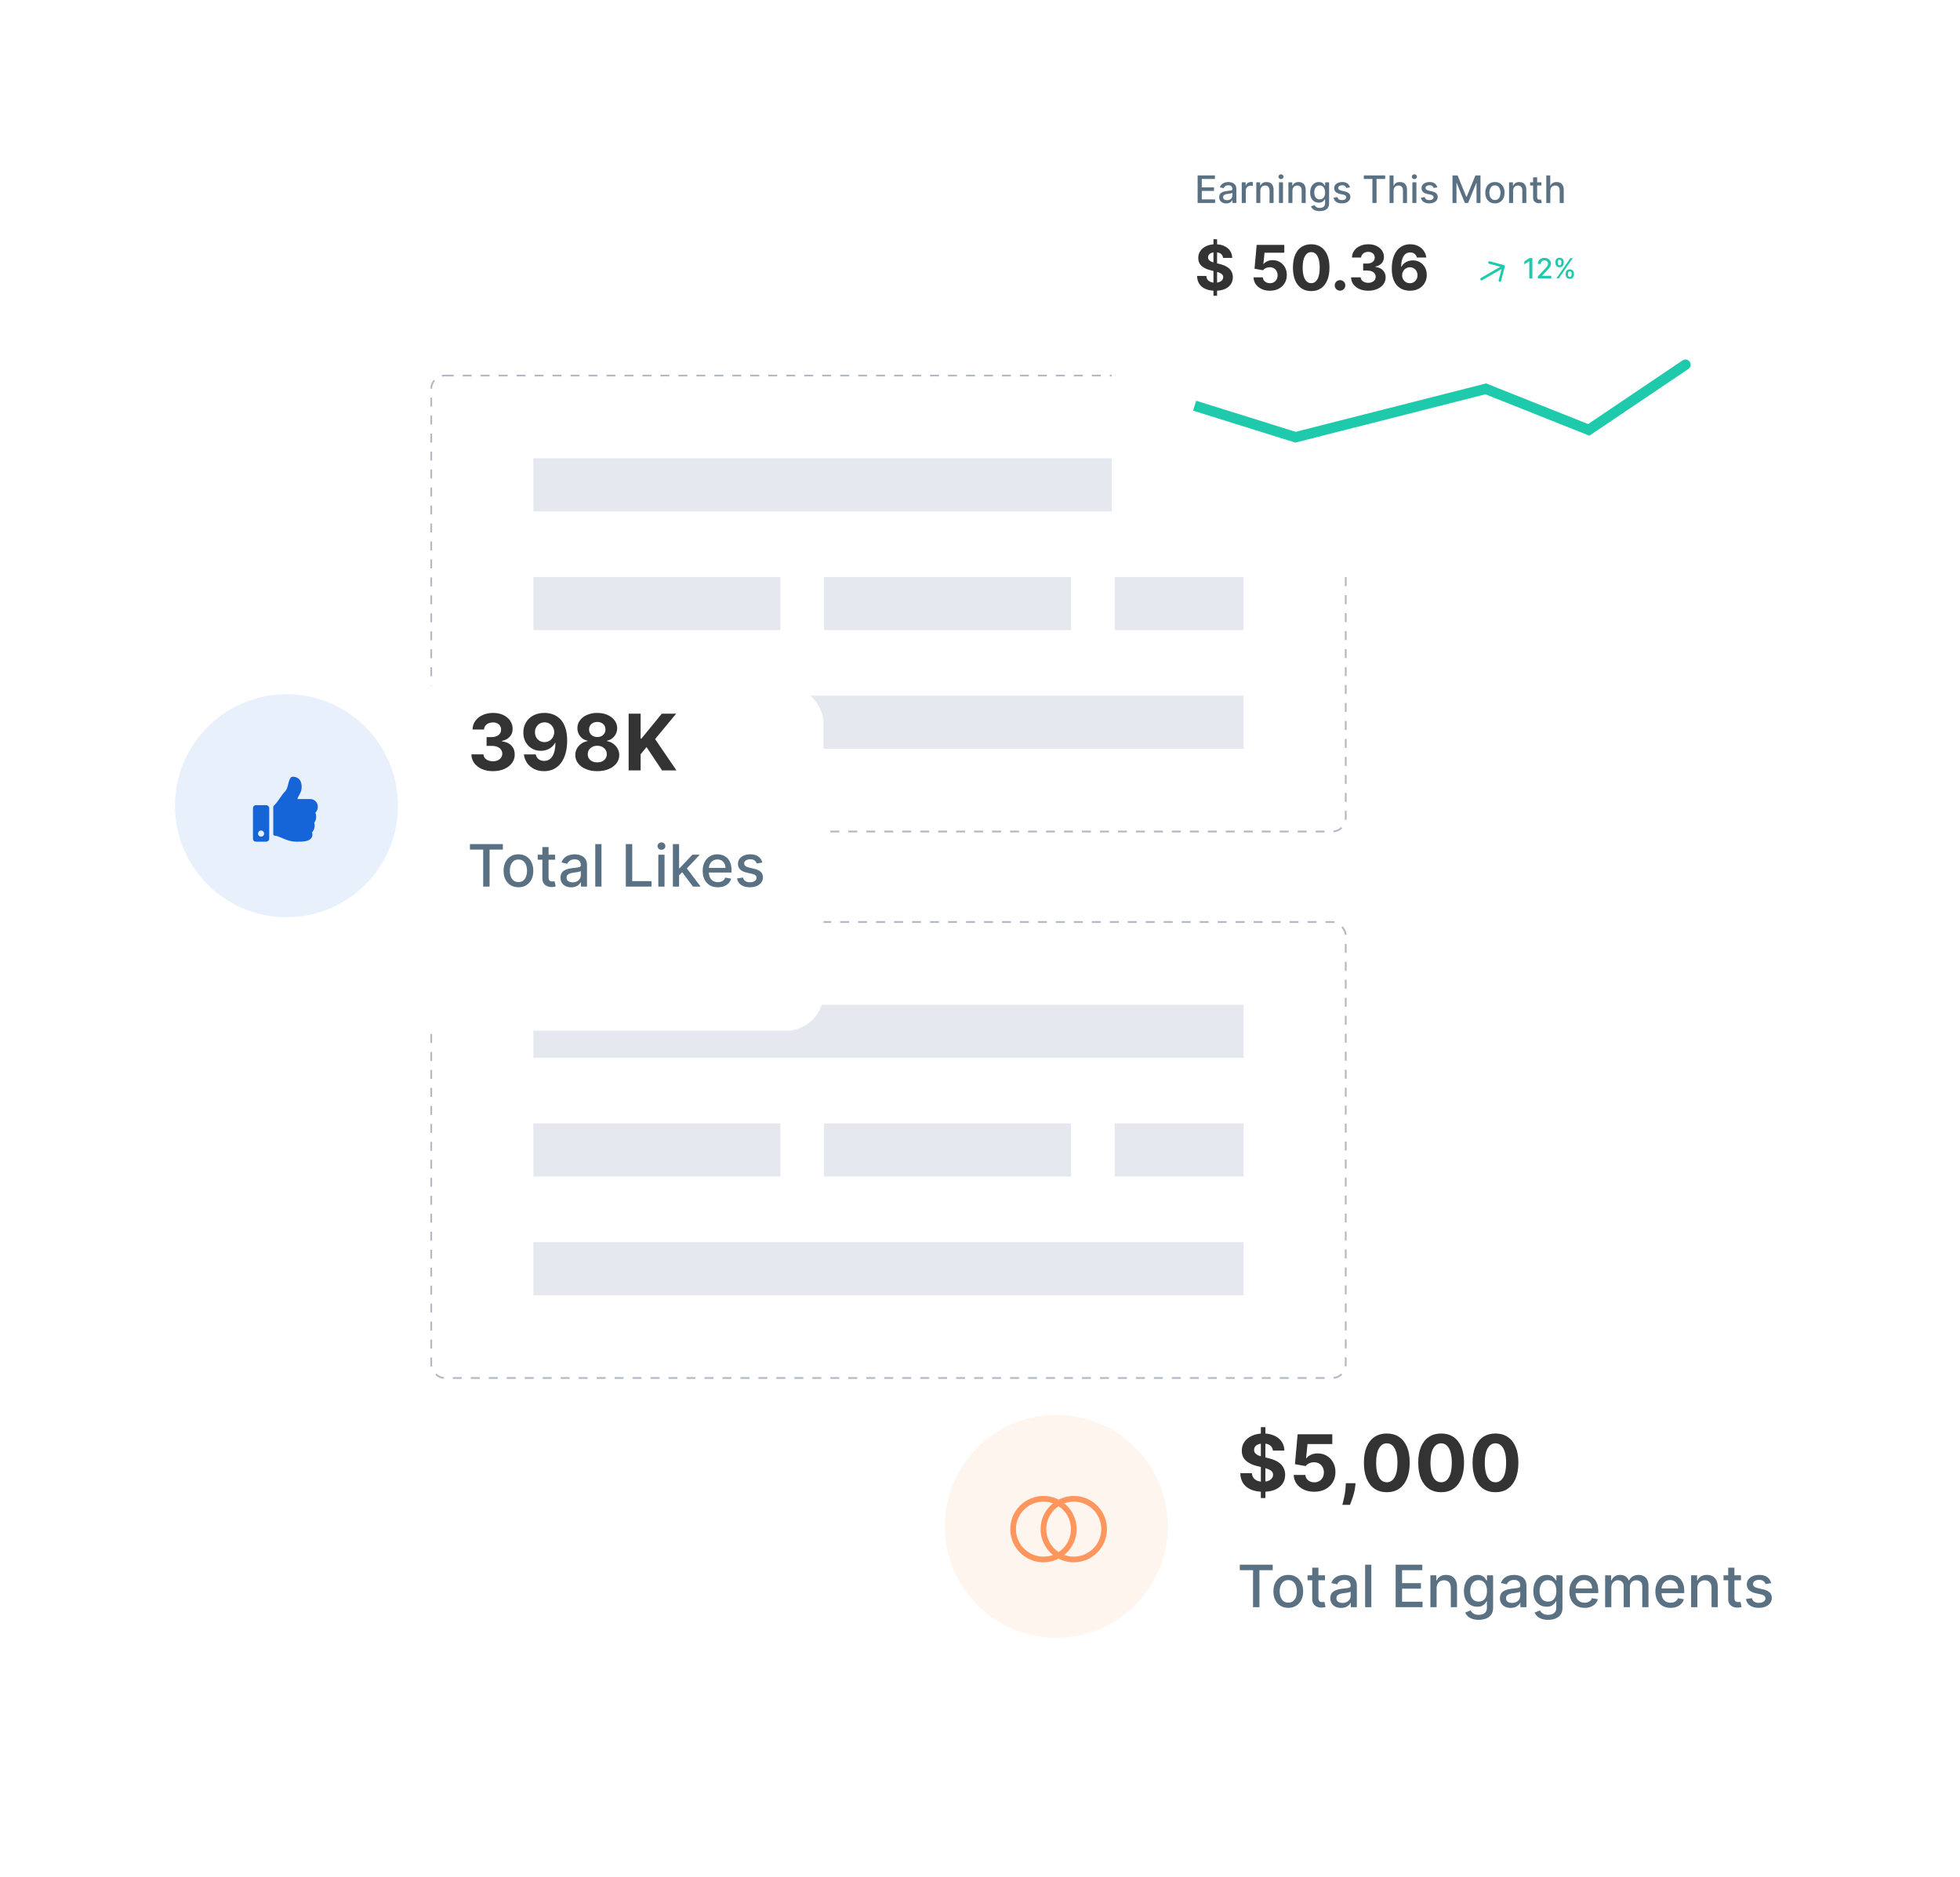 <svg width="543" height="520" viewBox="0 0 543 520" fill="none" xmlns="http://www.w3.org/2000/svg">
<g filter="url(#filter0_d_480_2349)">
<rect x="88.072" y="58.641" width="316.142" height="368.493" rx="8.557" fill="white"/>
</g>
<rect x="119.463" y="255.42" width="253.359" height="126.315" rx="3.738" stroke="#B3BAC5" stroke-width="0.498" stroke-dasharray="2.49 2.49"/>
<rect x="147.755" y="278.343" width="196.775" height="14.714" fill="#E5E8EE"/>
<rect x="147.755" y="344.098" width="196.775" height="14.714" fill="#E5E8EE"/>
<rect x="147.755" y="311.221" width="68.45" height="14.714" fill="#E5E8EE"/>
<rect x="228.277" y="311.221" width="68.45" height="14.714" fill="#E5E8EE"/>
<rect x="308.799" y="311.221" width="35.732" height="14.714" fill="#E5E8EE"/>
<rect x="119.463" y="104.04" width="253.359" height="126.315" rx="3.738" stroke="#B3BAC5" stroke-width="0.498" stroke-dasharray="2.49 2.49"/>
<rect x="147.755" y="126.963" width="196.775" height="14.714" fill="#E5E8EE"/>
<rect x="147.755" y="192.718" width="196.775" height="14.714" fill="#E5E8EE"/>
<rect x="147.755" y="159.841" width="68.45" height="14.714" fill="#E5E8EE"/>
<rect x="228.277" y="159.841" width="68.45" height="14.714" fill="#E5E8EE"/>
<rect x="308.799" y="159.841" width="35.732" height="14.714" fill="#E5E8EE"/>
<g filter="url(#filter1_d_480_2349)">
<rect x="35.873" y="174.608" width="192.266" height="95.608" rx="10.296" fill="white"/>
</g>
<path d="M136.558 213.633C135.413 213.633 134.392 213.436 133.498 213.042C132.608 212.643 131.905 212.096 131.388 211.401C130.877 210.7 130.614 209.892 130.598 208.977H133.942C133.963 209.361 134.088 209.698 134.318 209.99C134.554 210.276 134.865 210.498 135.254 210.657C135.643 210.815 136.08 210.895 136.566 210.895C137.072 210.895 137.519 210.805 137.908 210.626C138.297 210.447 138.601 210.199 138.821 209.882C139.041 209.565 139.151 209.199 139.151 208.785C139.151 208.366 139.033 207.995 138.798 207.673C138.568 207.346 138.235 207.09 137.801 206.906C137.371 206.722 136.86 206.63 136.267 206.63H134.802V204.191H136.267C136.768 204.191 137.21 204.104 137.593 203.93C137.982 203.756 138.284 203.516 138.499 203.209C138.713 202.897 138.821 202.534 138.821 202.12C138.821 201.726 138.726 201.381 138.537 201.084C138.353 200.783 138.092 200.548 137.755 200.379C137.422 200.21 137.034 200.126 136.589 200.126C136.139 200.126 135.727 200.207 135.354 200.371C134.98 200.53 134.681 200.757 134.456 201.054C134.231 201.35 134.111 201.698 134.096 202.097H130.913C130.928 201.192 131.186 200.394 131.687 199.704C132.189 199.013 132.864 198.474 133.712 198.085C134.566 197.692 135.53 197.495 136.604 197.495C137.688 197.495 138.637 197.692 139.45 198.085C140.263 198.479 140.894 199.011 141.344 199.681C141.799 200.346 142.024 201.092 142.019 201.92C142.024 202.8 141.751 203.534 141.198 204.122C140.651 204.71 139.938 205.083 139.058 205.242V205.364C140.214 205.513 141.094 205.914 141.697 206.569C142.306 207.218 142.607 208.031 142.602 209.008C142.607 209.903 142.349 210.698 141.827 211.393C141.311 212.089 140.598 212.636 139.687 213.035C138.777 213.433 137.734 213.633 136.558 213.633ZM150.853 197.495C151.661 197.495 152.438 197.63 153.185 197.901C153.936 198.172 154.606 198.604 155.194 199.198C155.788 199.791 156.255 200.578 156.598 201.56C156.946 202.537 157.122 203.736 157.127 205.157C157.127 206.492 156.976 207.683 156.675 208.732C156.378 209.775 155.951 210.662 155.394 211.393C154.836 212.124 154.164 212.682 153.377 213.065C152.589 213.444 151.71 213.633 150.738 213.633C149.69 213.633 148.764 213.431 147.961 213.027C147.159 212.618 146.512 212.063 146.021 211.362C145.535 210.657 145.241 209.864 145.139 208.985H148.414C148.542 209.557 148.81 210.002 149.219 210.319C149.628 210.631 150.135 210.787 150.738 210.787C151.761 210.787 152.538 210.342 153.07 209.453C153.602 208.558 153.87 207.333 153.875 205.779H153.768C153.533 206.239 153.215 206.635 152.817 206.967C152.418 207.295 151.96 207.548 151.444 207.727C150.932 207.906 150.388 207.995 149.81 207.995C148.884 207.995 148.059 207.778 147.332 207.343C146.606 206.909 146.034 206.31 145.614 205.548C145.195 204.787 144.985 203.917 144.985 202.941C144.98 201.887 145.223 200.949 145.714 200.126C146.205 199.302 146.89 198.658 147.77 198.193C148.654 197.722 149.682 197.49 150.853 197.495ZM150.876 200.103C150.36 200.103 149.899 200.225 149.495 200.471C149.097 200.716 148.78 201.046 148.544 201.46C148.314 201.874 148.202 202.337 148.207 202.849C148.207 203.365 148.319 203.83 148.544 204.245C148.774 204.654 149.086 204.981 149.48 205.226C149.879 205.467 150.334 205.587 150.845 205.587C151.229 205.587 151.584 205.515 151.912 205.372C152.239 205.229 152.523 205.032 152.763 204.781C153.008 204.526 153.2 204.232 153.338 203.899C153.476 203.567 153.545 203.214 153.545 202.841C153.54 202.345 153.423 201.89 153.192 201.476C152.962 201.061 152.645 200.729 152.241 200.478C151.837 200.228 151.382 200.103 150.876 200.103ZM165.468 213.633C164.287 213.633 163.236 213.441 162.316 213.058C161.401 212.669 160.682 212.14 160.161 211.47C159.639 210.8 159.378 210.041 159.378 209.192C159.378 208.537 159.527 207.936 159.823 207.389C160.125 206.837 160.534 206.379 161.05 206.016C161.567 205.648 162.145 205.413 162.784 205.311V205.203C161.945 205.035 161.265 204.628 160.744 203.984C160.222 203.334 159.961 202.58 159.961 201.721C159.961 200.908 160.199 200.184 160.674 199.55C161.15 198.911 161.802 198.41 162.63 198.047C163.464 197.679 164.41 197.495 165.468 197.495C166.527 197.495 167.47 197.679 168.299 198.047C169.132 198.415 169.787 198.919 170.262 199.558C170.738 200.192 170.978 200.913 170.983 201.721C170.978 202.585 170.712 203.339 170.186 203.984C169.659 204.628 168.984 205.035 168.161 205.203V205.311C168.79 205.413 169.36 205.648 169.871 206.016C170.387 206.379 170.797 206.837 171.098 207.389C171.405 207.936 171.561 208.537 171.566 209.192C171.561 210.041 171.298 210.8 170.776 211.47C170.255 212.14 169.534 212.669 168.613 213.058C167.698 213.441 166.65 213.633 165.468 213.633ZM165.468 211.194C165.995 211.194 166.455 211.099 166.849 210.91C167.243 210.716 167.55 210.45 167.769 210.112C167.994 209.77 168.107 209.376 168.107 208.931C168.107 208.476 167.992 208.075 167.762 207.727C167.532 207.374 167.22 207.098 166.826 206.898C166.432 206.694 165.98 206.592 165.468 206.592C164.962 206.592 164.51 206.694 164.111 206.898C163.712 207.098 163.397 207.374 163.167 207.727C162.942 208.075 162.83 208.476 162.83 208.931C162.83 209.376 162.94 209.77 163.16 210.112C163.379 210.45 163.689 210.716 164.088 210.91C164.487 211.099 164.947 211.194 165.468 211.194ZM165.468 204.176C165.908 204.176 166.299 204.086 166.642 203.907C166.984 203.728 167.253 203.48 167.447 203.163C167.642 202.846 167.739 202.48 167.739 202.066C167.739 201.657 167.642 201.299 167.447 200.992C167.253 200.68 166.987 200.438 166.65 200.264C166.312 200.085 165.918 199.995 165.468 199.995C165.023 199.995 164.63 200.085 164.287 200.264C163.945 200.438 163.676 200.68 163.482 200.992C163.293 201.299 163.198 201.657 163.198 202.066C163.198 202.48 163.295 202.846 163.489 203.163C163.684 203.48 163.952 203.728 164.295 203.907C164.637 204.086 165.029 204.176 165.468 204.176ZM174.16 213.418V197.71H177.482V204.636H177.689L183.342 197.71H187.322L181.493 204.743L187.391 213.418H183.418L179.115 206.96L177.482 208.954V213.418H174.16Z" fill="#333333"/>
<path d="M130.192 235.365V233.835H139.31V235.365H135.634V245.617H133.862V235.365H130.192ZM143.627 245.795C142.799 245.795 142.076 245.605 141.458 245.225C140.841 244.846 140.361 244.315 140.02 243.632C139.679 242.949 139.508 242.152 139.508 241.239C139.508 240.322 139.679 239.521 140.02 238.834C140.361 238.148 140.841 237.615 141.458 237.235C142.076 236.855 142.799 236.665 143.627 236.665C144.455 236.665 145.178 236.855 145.796 237.235C146.413 237.615 146.893 238.148 147.234 238.834C147.575 239.521 147.746 240.322 147.746 241.239C147.746 242.152 147.575 242.949 147.234 243.632C146.893 244.315 146.413 244.846 145.796 245.225C145.178 245.605 144.455 245.795 143.627 245.795ZM143.633 244.351C144.17 244.351 144.615 244.209 144.967 243.925C145.32 243.642 145.581 243.264 145.75 242.792C145.922 242.32 146.009 241.801 146.009 241.233C146.009 240.669 145.922 240.152 145.75 239.68C145.581 239.204 145.32 238.823 144.967 238.535C144.615 238.247 144.17 238.104 143.633 238.104C143.092 238.104 142.643 238.247 142.287 238.535C141.934 238.823 141.671 239.204 141.499 239.68C141.33 240.152 141.245 240.669 141.245 241.233C141.245 241.801 141.33 242.32 141.499 242.792C141.671 243.264 141.934 243.642 142.287 243.925C142.643 244.209 143.092 244.351 143.633 244.351ZM153.791 236.781V238.161H148.964V236.781H153.791ZM150.258 234.664H151.978V243.022C151.978 243.356 152.028 243.607 152.128 243.776C152.228 243.941 152.356 244.054 152.513 244.115C152.674 244.173 152.849 244.201 153.037 244.201C153.175 244.201 153.296 244.192 153.399 244.173C153.503 244.153 153.583 244.138 153.641 244.127L153.952 245.548C153.852 245.586 153.71 245.624 153.526 245.663C153.342 245.705 153.112 245.728 152.836 245.732C152.383 245.739 151.961 245.659 151.57 245.49C151.179 245.321 150.862 245.06 150.621 244.708C150.379 244.355 150.258 243.912 150.258 243.379V234.664ZM158.265 245.812C157.705 245.812 157.198 245.709 156.746 245.502C156.293 245.291 155.935 244.986 155.67 244.587C155.409 244.188 155.279 243.699 155.279 243.12C155.279 242.621 155.375 242.211 155.567 241.889C155.758 241.567 156.017 241.312 156.343 241.124C156.669 240.936 157.034 240.794 157.436 240.698C157.839 240.602 158.249 240.529 158.667 240.479C159.197 240.418 159.626 240.368 159.956 240.33C160.286 240.288 160.525 240.221 160.675 240.129C160.825 240.037 160.899 239.887 160.899 239.68V239.64C160.899 239.137 160.757 238.748 160.474 238.472C160.194 238.196 159.776 238.058 159.22 238.058C158.64 238.058 158.184 238.186 157.85 238.443C157.521 238.696 157.292 238.978 157.166 239.289L155.549 238.92C155.741 238.384 156.021 237.95 156.389 237.62C156.761 237.287 157.189 237.045 157.672 236.896C158.155 236.742 158.663 236.665 159.197 236.665C159.549 236.665 159.923 236.708 160.318 236.792C160.717 236.873 161.089 237.022 161.434 237.241C161.783 237.459 162.069 237.772 162.291 238.178C162.514 238.581 162.625 239.105 162.625 239.749V245.617H160.945V244.409H160.876C160.765 244.631 160.598 244.85 160.376 245.064C160.153 245.279 159.868 245.457 159.519 245.599C159.17 245.741 158.752 245.812 158.265 245.812ZM158.639 244.432C159.114 244.432 159.521 244.338 159.858 244.15C160.199 243.962 160.458 243.716 160.635 243.413C160.815 243.107 160.905 242.779 160.905 242.43V241.291C160.844 241.352 160.725 241.409 160.548 241.463C160.376 241.513 160.178 241.557 159.956 241.595C159.733 241.63 159.517 241.663 159.306 241.693C159.095 241.72 158.919 241.743 158.777 241.762C158.443 241.804 158.138 241.875 157.862 241.975C157.59 242.075 157.371 242.219 157.206 242.407C157.045 242.591 156.965 242.836 156.965 243.143C156.965 243.569 157.122 243.891 157.436 244.109C157.751 244.324 158.151 244.432 158.639 244.432ZM166.636 233.835V245.617H164.916V233.835H166.636ZM173.375 245.617V233.835H175.153V244.086H180.491V245.617H173.375ZM182.381 245.617V236.781H184.101V245.617H182.381ZM183.25 235.417C182.951 235.417 182.694 235.317 182.479 235.118C182.268 234.915 182.163 234.673 182.163 234.393C182.163 234.109 182.268 233.868 182.479 233.668C182.694 233.465 182.951 233.363 183.25 233.363C183.549 233.363 183.804 233.465 184.015 233.668C184.23 233.868 184.337 234.109 184.337 234.393C184.337 234.673 184.23 234.915 184.015 235.118C183.804 235.317 183.549 235.417 183.25 235.417ZM187.997 242.619L187.986 240.52H188.285L191.805 236.781H193.865L189.85 241.037H189.579L187.997 242.619ZM186.415 245.617V233.835H188.135V245.617H186.415ZM191.995 245.617L188.831 241.417L190.016 240.215L194.106 245.617H191.995ZM198.877 245.795C198.006 245.795 197.257 245.609 196.628 245.237C196.002 244.861 195.519 244.334 195.178 243.655C194.84 242.972 194.672 242.173 194.672 241.256C194.672 240.351 194.84 239.553 195.178 238.863C195.519 238.173 195.995 237.634 196.605 237.246C197.218 236.859 197.935 236.665 198.756 236.665C199.255 236.665 199.738 236.748 200.206 236.913C200.674 237.078 201.094 237.337 201.466 237.689C201.838 238.042 202.131 238.501 202.346 239.064C202.56 239.624 202.668 240.305 202.668 241.107V241.716H195.644V240.428H200.982C200.982 239.975 200.89 239.574 200.706 239.225C200.522 238.873 200.263 238.595 199.93 238.391C199.6 238.188 199.212 238.086 198.768 238.086C198.284 238.086 197.862 238.205 197.502 238.443C197.145 238.677 196.869 238.984 196.674 239.363C196.482 239.739 196.386 240.148 196.386 240.589V241.595C196.386 242.186 196.49 242.688 196.697 243.103C196.908 243.517 197.201 243.833 197.577 244.052C197.953 244.267 198.392 244.374 198.894 244.374C199.22 244.374 199.517 244.328 199.786 244.236C200.054 244.14 200.286 243.998 200.482 243.81C200.677 243.622 200.827 243.39 200.931 243.114L202.559 243.408C202.428 243.887 202.194 244.307 201.857 244.667C201.523 245.024 201.103 245.302 200.597 245.502C200.095 245.697 199.521 245.795 198.877 245.795ZM211.198 238.938L209.639 239.214C209.573 239.014 209.47 238.825 209.328 238.644C209.19 238.464 209.002 238.316 208.764 238.201C208.526 238.086 208.229 238.029 207.873 238.029C207.386 238.029 206.979 238.138 206.653 238.357C206.327 238.572 206.164 238.85 206.164 239.191C206.164 239.486 206.273 239.724 206.492 239.904C206.711 240.084 207.063 240.232 207.55 240.347L208.954 240.669C209.767 240.857 210.373 241.147 210.772 241.538C211.171 241.929 211.37 242.437 211.37 243.062C211.37 243.592 211.217 244.063 210.91 244.478C210.607 244.888 210.183 245.21 209.639 245.444C209.098 245.678 208.471 245.795 207.758 245.795C206.768 245.795 205.961 245.584 205.336 245.162C204.711 244.736 204.327 244.132 204.185 243.35L205.848 243.097C205.951 243.53 206.164 243.858 206.486 244.081C206.808 244.299 207.228 244.409 207.746 244.409C208.31 244.409 208.76 244.292 209.098 244.058C209.435 243.82 209.604 243.53 209.604 243.189C209.604 242.913 209.501 242.681 209.293 242.493C209.09 242.305 208.778 242.163 208.356 242.067L206.86 241.739C206.036 241.551 205.426 241.252 205.031 240.842C204.64 240.432 204.444 239.912 204.444 239.283C204.444 238.761 204.59 238.305 204.881 237.914C205.173 237.523 205.575 237.218 206.089 236.999C206.603 236.777 207.192 236.665 207.855 236.665C208.81 236.665 209.562 236.873 210.11 237.287C210.659 237.697 211.021 238.247 211.198 238.938Z" fill="#5A7184"/>
<path opacity="0.1" fill-rule="evenodd" clip-rule="evenodd" d="M79.368 254.094C96.426 254.094 110.255 240.265 110.255 223.207C110.255 206.148 96.426 192.32 79.368 192.32C62.309 192.32 48.481 206.148 48.481 223.207C48.481 240.265 62.309 254.094 79.368 254.094Z" fill="#1565D8"/>
<path d="M73.737 223.044H70.924C70.432 223.044 70.08 223.431 70.08 223.888V232.325C70.08 232.817 70.432 233.169 70.924 233.169H73.737C74.194 233.169 74.58 232.817 74.58 232.325V223.888C74.58 223.431 74.194 223.044 73.737 223.044ZM72.33 231.762C71.838 231.762 71.487 231.411 71.487 230.919C71.487 230.462 71.838 230.075 72.33 230.075C72.787 230.075 73.174 230.462 73.174 230.919C73.174 231.411 72.787 231.762 72.33 231.762ZM83.58 218.052C83.58 215.45 81.892 215.169 81.049 215.169C80.311 215.169 79.994 216.575 79.853 217.208C79.643 217.982 79.467 218.755 78.939 219.282C77.815 220.442 77.217 221.884 75.811 223.255C75.74 223.36 75.705 223.466 75.705 223.571V231.094C75.705 231.305 75.881 231.481 76.092 231.516C76.654 231.516 77.393 231.833 77.955 232.079C79.08 232.571 80.451 233.169 82.139 233.169H82.244C83.756 233.169 85.549 233.169 86.252 232.149C86.568 231.727 86.638 231.2 86.463 230.567C87.06 229.969 87.342 228.844 87.06 227.93C87.658 227.122 87.728 225.962 87.377 225.153C87.799 224.731 88.08 224.063 88.045 223.431C88.045 222.341 87.131 221.356 85.971 221.356H82.385C82.666 220.372 83.58 219.528 83.58 218.052Z" fill="#1565D8"/>
<g filter="url(#filter2_d_480_2349)">
<rect x="250.203" y="378.431" width="257.405" height="90.354" rx="10.296" fill="white"/>
</g>
<path d="M349.307 415.002V395.366H350.565V415.002H349.307ZM352.644 401.847C352.583 401.228 352.319 400.748 351.854 400.405C351.389 400.063 350.757 399.891 349.959 399.891C349.417 399.891 348.96 399.968 348.586 400.121C348.213 400.27 347.927 400.477 347.727 400.743C347.533 401.009 347.436 401.31 347.436 401.648C347.426 401.929 347.484 402.174 347.612 402.384C347.745 402.594 347.927 402.775 348.157 402.929C348.387 403.077 348.653 403.207 348.955 403.32C349.256 403.427 349.578 403.519 349.921 403.596L351.332 403.934C352.018 404.087 352.647 404.291 353.219 404.547C353.792 404.803 354.288 405.117 354.707 405.491C355.127 405.864 355.451 406.304 355.681 406.81C355.917 407.316 356.037 407.896 356.042 408.551C356.037 409.512 355.791 410.346 355.306 411.051C354.825 411.752 354.129 412.297 353.219 412.685C352.314 413.069 351.222 413.26 349.944 413.26C348.676 413.26 347.571 413.066 346.631 412.678C345.695 412.289 344.964 411.714 344.437 410.952C343.915 410.185 343.642 409.236 343.616 408.106H346.83C346.866 408.633 347.017 409.073 347.282 409.425C347.554 409.773 347.914 410.036 348.364 410.215C348.819 410.389 349.333 410.476 349.906 410.476C350.468 410.476 350.957 410.394 351.371 410.231C351.79 410.067 352.115 409.84 352.345 409.548C352.575 409.257 352.69 408.922 352.69 408.543C352.69 408.19 352.585 407.894 352.376 407.654C352.171 407.413 351.869 407.209 351.47 407.04C351.077 406.871 350.593 406.718 350.021 406.58L348.31 406.15C346.986 405.828 345.94 405.324 345.173 404.639C344.406 403.954 344.025 403.031 344.03 401.87C344.025 400.919 344.278 400.088 344.79 399.377C345.306 398.667 346.014 398.112 346.914 397.713C347.814 397.314 348.837 397.115 349.982 397.115C351.148 397.115 352.166 397.314 353.035 397.713C353.91 398.112 354.59 398.667 355.075 399.377C355.561 400.088 355.812 400.911 355.827 401.847H352.644ZM364.101 413.253C363.017 413.253 362.051 413.053 361.202 412.655C360.358 412.256 359.688 411.706 359.192 411.005C358.696 410.305 358.438 409.502 358.417 408.597H361.639C361.675 409.205 361.93 409.699 362.406 410.077C362.881 410.456 363.447 410.645 364.101 410.645C364.623 410.645 365.083 410.53 365.482 410.3C365.886 410.065 366.2 409.74 366.425 409.326C366.655 408.906 366.77 408.426 366.77 407.884C366.77 407.331 366.653 406.846 366.417 406.426C366.187 406.007 365.868 405.68 365.459 405.445C365.05 405.209 364.582 405.089 364.055 405.084C363.595 405.084 363.147 405.179 362.713 405.368C362.283 405.557 361.948 405.815 361.708 406.143L358.755 405.613L359.499 397.329H369.102V400.045H362.237L361.831 403.98H361.923C362.199 403.591 362.616 403.269 363.173 403.013C363.73 402.757 364.354 402.63 365.044 402.63C365.99 402.63 366.834 402.852 367.576 403.297C368.317 403.742 368.903 404.353 369.332 405.13C369.762 405.902 369.974 406.792 369.969 407.799C369.974 408.858 369.728 409.799 369.232 410.622C368.742 411.44 368.054 412.084 367.169 412.555C366.29 413.02 365.267 413.253 364.101 413.253ZM375.541 410.89L375.457 411.734C375.39 412.409 375.262 413.081 375.073 413.751C374.889 414.426 374.695 415.037 374.49 415.585C374.291 416.132 374.13 416.561 374.007 416.873H371.89C371.967 416.571 372.071 416.15 372.204 415.608C372.337 415.071 372.463 414.467 372.58 413.797C372.698 413.128 372.772 412.445 372.803 411.749L372.841 410.89H375.541ZM384.204 413.383C382.885 413.378 381.75 413.053 380.799 412.409C379.853 411.765 379.124 410.832 378.613 409.609C378.106 408.387 377.856 406.917 377.861 405.199C377.861 403.486 378.114 402.026 378.62 400.819C379.132 399.613 379.86 398.695 380.806 398.066C381.757 397.432 382.89 397.115 384.204 397.115C385.518 397.115 386.648 397.432 387.594 398.066C388.545 398.7 389.277 399.62 389.788 400.827C390.299 402.029 390.552 403.486 390.547 405.199C390.547 406.922 390.292 408.395 389.78 409.617C389.274 410.839 388.548 411.772 387.602 412.417C386.656 413.061 385.523 413.383 384.204 413.383ZM384.204 410.63C385.104 410.63 385.823 410.177 386.359 409.272C386.896 408.367 387.162 407.009 387.157 405.199C387.157 404.008 387.034 403.016 386.789 402.223C386.549 401.43 386.206 400.835 385.761 400.436C385.321 400.037 384.802 399.838 384.204 399.838C383.309 399.838 382.593 400.285 382.056 401.18C381.52 402.075 381.249 403.414 381.243 405.199C381.243 406.406 381.364 407.413 381.604 408.221C381.849 409.024 382.195 409.627 382.639 410.031C383.084 410.43 383.606 410.63 384.204 410.63ZM399.255 413.383C397.935 413.378 396.8 413.053 395.849 412.409C394.903 411.765 394.174 410.832 393.663 409.609C393.157 408.387 392.906 406.917 392.911 405.199C392.911 403.486 393.165 402.026 393.671 400.819C394.182 399.613 394.911 398.695 395.857 398.066C396.808 397.432 397.941 397.115 399.255 397.115C400.569 397.115 401.699 397.432 402.645 398.066C403.596 398.7 404.327 399.62 404.839 400.827C405.35 402.029 405.603 403.486 405.598 405.199C405.598 406.922 405.342 408.395 404.831 409.617C404.325 410.839 403.599 411.772 402.653 412.417C401.707 413.061 400.574 413.383 399.255 413.383ZM399.255 410.63C400.155 410.63 400.873 410.177 401.41 409.272C401.947 408.367 402.213 407.009 402.208 405.199C402.208 404.008 402.085 403.016 401.84 402.223C401.599 401.43 401.257 400.835 400.812 400.436C400.372 400.037 399.853 399.838 399.255 399.838C398.36 399.838 397.644 400.285 397.107 401.18C396.57 402.075 396.299 403.414 396.294 405.199C396.294 406.406 396.414 407.413 396.655 408.221C396.9 409.024 397.245 409.627 397.69 410.031C398.135 410.43 398.656 410.63 399.255 410.63ZM414.305 413.383C412.986 413.378 411.851 413.053 410.9 412.409C409.954 411.765 409.225 410.832 408.714 409.609C408.207 408.387 407.957 406.917 407.962 405.199C407.962 403.486 408.215 402.026 408.721 400.819C409.233 399.613 409.961 398.695 410.907 398.066C411.858 397.432 412.991 397.115 414.305 397.115C415.619 397.115 416.75 397.432 417.696 398.066C418.647 398.7 419.378 399.62 419.889 400.827C420.401 402.029 420.654 403.486 420.649 405.199C420.649 406.922 420.393 408.395 419.882 409.617C419.375 410.839 418.649 411.772 417.703 412.417C416.757 413.061 415.625 413.383 414.305 413.383ZM414.305 410.63C415.205 410.63 415.924 410.177 416.461 409.272C416.998 408.367 417.263 407.009 417.258 405.199C417.258 404.008 417.136 403.016 416.89 402.223C416.65 401.43 416.307 400.835 415.862 400.436C415.423 400.037 414.904 399.838 414.305 399.838C413.41 399.838 412.695 400.285 412.158 401.18C411.621 402.075 411.35 403.414 411.345 405.199C411.345 406.406 411.465 407.413 411.705 408.221C411.951 409.024 412.296 409.627 412.741 410.031C413.185 410.43 413.707 410.63 414.305 410.63Z" fill="#333333"/>
<path d="M343.47 434.985V433.455H352.588V434.985H348.912V445.237H347.141V434.985H343.47ZM356.906 445.415C356.077 445.415 355.354 445.225 354.737 444.846C354.12 444.466 353.64 443.935 353.299 443.252C352.957 442.569 352.787 441.772 352.787 440.859C352.787 439.942 352.957 439.141 353.299 438.454C353.64 437.768 354.12 437.235 354.737 436.855C355.354 436.475 356.077 436.286 356.906 436.286C357.734 436.286 358.457 436.475 359.074 436.855C359.692 437.235 360.171 437.768 360.513 438.454C360.854 439.141 361.025 439.942 361.025 440.859C361.025 441.772 360.854 442.569 360.513 443.252C360.171 443.935 359.692 444.466 359.074 444.846C358.457 445.225 357.734 445.415 356.906 445.415ZM356.911 443.971C357.448 443.971 357.893 443.829 358.246 443.545C358.599 443.262 358.86 442.884 359.028 442.412C359.201 441.94 359.287 441.421 359.287 440.853C359.287 440.289 359.201 439.772 359.028 439.3C358.86 438.824 358.599 438.443 358.246 438.155C357.893 437.868 357.448 437.724 356.911 437.724C356.371 437.724 355.922 437.868 355.565 438.155C355.213 438.443 354.95 438.824 354.777 439.3C354.608 439.772 354.524 440.289 354.524 440.853C354.524 441.421 354.608 441.94 354.777 442.412C354.95 442.884 355.213 443.262 355.565 443.545C355.922 443.829 356.371 443.971 356.911 443.971ZM367.069 436.401V437.781H362.243V436.401H367.069ZM363.537 434.284H365.257V442.642C365.257 442.976 365.307 443.227 365.407 443.396C365.506 443.561 365.635 443.674 365.792 443.735C365.953 443.793 366.128 443.822 366.316 443.822C366.454 443.822 366.574 443.812 366.678 443.793C366.782 443.774 366.862 443.758 366.92 443.747L367.23 445.168C367.131 445.206 366.989 445.244 366.805 445.283C366.62 445.325 366.39 445.348 366.114 445.352C365.662 445.359 365.24 445.279 364.849 445.11C364.457 444.941 364.141 444.681 363.899 444.328C363.658 443.975 363.537 443.532 363.537 442.999V434.284ZM371.543 445.432C370.983 445.432 370.477 445.329 370.025 445.122C369.572 444.911 369.213 444.606 368.949 444.207C368.688 443.808 368.558 443.319 368.558 442.74C368.558 442.241 368.654 441.831 368.845 441.509C369.037 441.187 369.296 440.932 369.622 440.744C369.948 440.556 370.312 440.414 370.715 440.318C371.118 440.222 371.528 440.149 371.946 440.1C372.475 440.038 372.905 439.988 373.235 439.95C373.564 439.908 373.804 439.841 373.954 439.749C374.103 439.657 374.178 439.507 374.178 439.3V439.26C374.178 438.757 374.036 438.368 373.752 438.092C373.472 437.816 373.054 437.678 372.498 437.678C371.919 437.678 371.463 437.806 371.129 438.063C370.799 438.316 370.571 438.598 370.445 438.909L368.828 438.541C369.02 438.004 369.3 437.57 369.668 437.241C370.04 436.907 370.468 436.665 370.951 436.516C371.434 436.362 371.942 436.286 372.475 436.286C372.828 436.286 373.202 436.328 373.597 436.412C373.996 436.493 374.368 436.642 374.713 436.861C375.062 437.079 375.348 437.392 375.57 437.799C375.793 438.201 375.904 438.725 375.904 439.369V445.237H374.224V444.029H374.155C374.044 444.251 373.877 444.47 373.655 444.684C373.432 444.899 373.146 445.078 372.797 445.219C372.448 445.361 372.03 445.432 371.543 445.432ZM371.917 444.052C372.393 444.052 372.799 443.958 373.137 443.77C373.478 443.582 373.737 443.336 373.913 443.033C374.094 442.727 374.184 442.399 374.184 442.05V440.911C374.122 440.972 374.004 441.03 373.827 441.083C373.655 441.133 373.457 441.177 373.235 441.216C373.012 441.25 372.795 441.283 372.585 441.313C372.374 441.34 372.197 441.363 372.055 441.382C371.722 441.425 371.417 441.496 371.141 441.595C370.868 441.695 370.65 441.839 370.485 442.027C370.324 442.211 370.243 442.456 370.243 442.763C370.243 443.189 370.4 443.511 370.715 443.73C371.029 443.944 371.43 444.052 371.917 444.052ZM379.915 433.455V445.237H378.195V433.455H379.915ZM386.654 445.237V433.455H394.04V434.985H388.432V438.575H393.655V440.1H388.432V443.706H394.11V445.237H386.654ZM397.997 439.99V445.237H396.277V436.401H397.928V437.839H398.037C398.24 437.371 398.559 436.995 398.992 436.711C399.429 436.427 399.98 436.286 400.643 436.286C401.245 436.286 401.773 436.412 402.225 436.665C402.678 436.915 403.029 437.287 403.278 437.781C403.527 438.276 403.652 438.888 403.652 439.616V445.237H401.932V439.823C401.932 439.183 401.765 438.683 401.431 438.322C401.098 437.958 400.639 437.776 400.056 437.776C399.657 437.776 399.303 437.862 398.992 438.034C398.685 438.207 398.442 438.46 398.261 438.794C398.085 439.124 397.997 439.522 397.997 439.99ZM409.663 448.734C408.961 448.734 408.357 448.642 407.851 448.458C407.349 448.274 406.938 448.031 406.62 447.728C406.302 447.425 406.064 447.093 405.907 446.732L407.385 446.123C407.489 446.291 407.627 446.47 407.799 446.658C407.976 446.849 408.214 447.012 408.513 447.147C408.816 447.281 409.205 447.348 409.68 447.348C410.332 447.348 410.871 447.189 411.297 446.87C411.723 446.556 411.936 446.054 411.936 445.363V443.626H411.826C411.723 443.814 411.573 444.023 411.378 444.253C411.186 444.483 410.921 444.683 410.584 444.851C410.246 445.02 409.807 445.104 409.266 445.104C408.568 445.104 407.939 444.941 407.379 444.615C406.823 444.286 406.382 443.8 406.056 443.16C405.734 442.516 405.573 441.724 405.573 440.784C405.573 439.845 405.732 439.039 406.051 438.368C406.373 437.697 406.814 437.183 407.374 436.826C407.934 436.466 408.568 436.286 409.278 436.286C409.826 436.286 410.269 436.378 410.607 436.562C410.944 436.742 411.207 436.953 411.395 437.194C411.587 437.436 411.734 437.649 411.838 437.833H411.964V436.401H413.65V445.432C413.65 446.192 413.473 446.815 413.121 447.302C412.768 447.789 412.29 448.149 411.688 448.383C411.09 448.617 410.415 448.734 409.663 448.734ZM409.646 443.678C410.141 443.678 410.559 443.563 410.9 443.333C411.245 443.099 411.506 442.765 411.682 442.332C411.863 441.894 411.953 441.371 411.953 440.761C411.953 440.167 411.865 439.643 411.688 439.191C411.512 438.738 411.253 438.385 410.912 438.132C410.57 437.875 410.148 437.747 409.646 437.747C409.128 437.747 408.697 437.881 408.352 438.149C408.006 438.414 407.746 438.775 407.569 439.231C407.397 439.687 407.31 440.197 407.31 440.761C407.31 441.34 407.399 441.848 407.575 442.286C407.751 442.723 408.012 443.064 408.357 443.31C408.706 443.555 409.136 443.678 409.646 443.678ZM418.528 445.432C417.968 445.432 417.462 445.329 417.009 445.122C416.557 444.911 416.198 444.606 415.934 444.207C415.673 443.808 415.542 443.319 415.542 442.74C415.542 442.241 415.638 441.831 415.83 441.509C416.022 441.187 416.281 440.932 416.607 440.744C416.933 440.556 417.297 440.414 417.7 440.318C418.102 440.222 418.513 440.149 418.931 440.1C419.46 440.038 419.89 439.988 420.219 439.95C420.549 439.908 420.789 439.841 420.938 439.749C421.088 439.657 421.163 439.507 421.163 439.3V439.26C421.163 438.757 421.021 438.368 420.737 438.092C420.457 437.816 420.039 437.678 419.483 437.678C418.904 437.678 418.448 437.806 418.114 438.063C417.784 438.316 417.556 438.598 417.429 438.909L415.813 438.541C416.005 438.004 416.285 437.57 416.653 437.241C417.025 436.907 417.452 436.665 417.936 436.516C418.419 436.362 418.927 436.286 419.46 436.286C419.813 436.286 420.187 436.328 420.582 436.412C420.981 436.493 421.353 436.642 421.698 436.861C422.047 437.079 422.332 437.392 422.555 437.799C422.777 438.201 422.889 438.725 422.889 439.369V445.237H421.209V444.029H421.14C421.029 444.251 420.862 444.47 420.639 444.684C420.417 444.899 420.131 445.078 419.782 445.219C419.433 445.361 419.015 445.432 418.528 445.432ZM418.902 444.052C419.378 444.052 419.784 443.958 420.122 443.77C420.463 443.582 420.722 443.336 420.898 443.033C421.078 442.727 421.169 442.399 421.169 442.05V440.911C421.107 440.972 420.988 441.03 420.812 441.083C420.639 441.133 420.442 441.177 420.219 441.216C419.997 441.25 419.78 441.283 419.569 441.313C419.358 441.34 419.182 441.363 419.04 441.382C418.706 441.425 418.401 441.496 418.125 441.595C417.853 441.695 417.634 441.839 417.47 442.027C417.308 442.211 417.228 442.456 417.228 442.763C417.228 443.189 417.385 443.511 417.7 443.73C418.014 443.944 418.415 444.052 418.902 444.052ZM428.884 448.734C428.182 448.734 427.578 448.642 427.072 448.458C426.57 448.274 426.159 448.031 425.841 447.728C425.523 447.425 425.285 447.093 425.128 446.732L426.606 446.123C426.71 446.291 426.848 446.47 427.02 446.658C427.197 446.849 427.435 447.012 427.734 447.147C428.037 447.281 428.426 447.348 428.902 447.348C429.553 447.348 430.092 447.189 430.518 446.87C430.944 446.556 431.157 446.054 431.157 445.363V443.626H431.047C430.944 443.814 430.794 444.023 430.599 444.253C430.407 444.483 430.142 444.683 429.805 444.851C429.467 445.02 429.028 445.104 428.487 445.104C427.789 445.104 427.16 444.941 426.6 444.615C426.044 444.286 425.603 443.8 425.277 443.16C424.955 442.516 424.794 441.724 424.794 440.784C424.794 439.845 424.953 439.039 425.272 438.368C425.594 437.697 426.035 437.183 426.595 436.826C427.155 436.466 427.789 436.286 428.499 436.286C429.047 436.286 429.49 436.378 429.828 436.562C430.165 436.742 430.428 436.953 430.616 437.194C430.808 437.436 430.955 437.649 431.059 437.833H431.185V436.401H432.871V445.432C432.871 446.192 432.694 446.815 432.342 447.302C431.989 447.789 431.511 448.149 430.909 448.383C430.311 448.617 429.636 448.734 428.884 448.734ZM428.867 443.678C429.362 443.678 429.78 443.563 430.121 443.333C430.466 443.099 430.727 442.765 430.903 442.332C431.084 441.894 431.174 441.371 431.174 440.761C431.174 440.167 431.086 439.643 430.909 439.191C430.733 438.738 430.474 438.385 430.133 438.132C429.791 437.875 429.369 437.747 428.867 437.747C428.349 437.747 427.918 437.881 427.573 438.149C427.227 438.414 426.967 438.775 426.79 439.231C426.618 439.687 426.531 440.197 426.531 440.761C426.531 441.34 426.62 441.848 426.796 442.286C426.972 442.723 427.233 443.064 427.578 443.31C427.927 443.555 428.357 443.678 428.867 443.678ZM438.986 445.415C438.115 445.415 437.366 445.229 436.737 444.857C436.111 444.481 435.628 443.954 435.287 443.275C434.949 442.592 434.781 441.793 434.781 440.876C434.781 439.971 434.949 439.173 435.287 438.483C435.628 437.793 436.104 437.254 436.714 436.867C437.327 436.479 438.044 436.286 438.865 436.286C439.364 436.286 439.847 436.368 440.315 436.533C440.783 436.698 441.203 436.957 441.575 437.31C441.947 437.662 442.24 438.121 442.455 438.684C442.67 439.244 442.777 439.925 442.777 440.727V441.336H435.753V440.048H441.091C441.091 439.595 440.999 439.194 440.815 438.846C440.631 438.493 440.372 438.215 440.039 438.011C439.709 437.808 439.321 437.706 438.877 437.706C438.393 437.706 437.972 437.825 437.611 438.063C437.254 438.297 436.978 438.604 436.783 438.984C436.591 439.359 436.495 439.768 436.495 440.209V441.216C436.495 441.806 436.599 442.309 436.806 442.723C437.017 443.137 437.31 443.453 437.686 443.672C438.062 443.887 438.501 443.994 439.003 443.994C439.329 443.994 439.626 443.948 439.895 443.856C440.163 443.76 440.395 443.618 440.591 443.43C440.786 443.242 440.936 443.01 441.04 442.734L442.668 443.028C442.537 443.507 442.303 443.927 441.966 444.288C441.632 444.644 441.212 444.922 440.706 445.122C440.204 445.317 439.63 445.415 438.986 445.415ZM444.685 445.237V436.401H446.336V437.839H446.446C446.63 437.352 446.931 436.972 447.349 436.7C447.767 436.424 448.267 436.286 448.85 436.286C449.441 436.286 449.936 436.424 450.334 436.7C450.737 436.976 451.034 437.356 451.226 437.839H451.318C451.529 437.367 451.865 436.991 452.325 436.711C452.785 436.427 453.333 436.286 453.97 436.286C454.772 436.286 455.426 436.537 455.932 437.039C456.442 437.542 456.697 438.299 456.697 439.311V445.237H454.977V439.473C454.977 438.874 454.814 438.441 454.488 438.172C454.162 437.904 453.773 437.77 453.32 437.77C452.76 437.77 452.325 437.942 452.014 438.287C451.704 438.629 451.548 439.068 451.548 439.605V445.237H449.834V439.363C449.834 438.884 449.684 438.498 449.385 438.207C449.086 437.915 448.697 437.77 448.217 437.77C447.891 437.77 447.59 437.856 447.314 438.029C447.042 438.197 446.821 438.433 446.653 438.736C446.488 439.039 446.405 439.39 446.405 439.789V445.237H444.685ZM462.81 445.415C461.94 445.415 461.19 445.229 460.561 444.857C459.936 444.481 459.453 443.954 459.112 443.275C458.774 442.592 458.605 441.793 458.605 440.876C458.605 439.971 458.774 439.173 459.112 438.483C459.453 437.793 459.928 437.254 460.538 436.867C461.152 436.479 461.869 436.286 462.69 436.286C463.188 436.286 463.671 436.368 464.139 436.533C464.607 436.698 465.027 436.957 465.399 437.31C465.771 437.662 466.065 438.121 466.279 438.684C466.494 439.244 466.601 439.925 466.601 440.727V441.336H459.577V440.048H464.916C464.916 439.595 464.824 439.194 464.64 438.846C464.456 438.493 464.197 438.215 463.863 438.011C463.533 437.808 463.146 437.706 462.701 437.706C462.218 437.706 461.796 437.825 461.436 438.063C461.079 438.297 460.803 438.604 460.607 438.984C460.415 439.359 460.32 439.768 460.32 440.209V441.216C460.32 441.806 460.423 442.309 460.63 442.723C460.841 443.137 461.135 443.453 461.51 443.672C461.886 443.887 462.325 443.994 462.828 443.994C463.154 443.994 463.451 443.948 463.719 443.856C463.988 443.76 464.22 443.618 464.415 443.43C464.611 443.242 464.761 443.01 464.864 442.734L466.492 443.028C466.362 443.507 466.128 443.927 465.79 444.288C465.457 444.644 465.037 444.922 464.531 445.122C464.028 445.317 463.455 445.415 462.81 445.415ZM470.23 439.99V445.237H468.51V436.401H470.161V437.839H470.27C470.473 437.371 470.792 436.995 471.225 436.711C471.662 436.427 472.213 436.286 472.876 436.286C473.478 436.286 474.006 436.412 474.458 436.665C474.911 436.915 475.262 437.287 475.511 437.781C475.76 438.276 475.885 438.888 475.885 439.616V445.237H474.165V439.823C474.165 439.183 473.998 438.683 473.664 438.322C473.331 437.958 472.872 437.776 472.289 437.776C471.891 437.776 471.536 437.862 471.225 438.034C470.918 438.207 470.675 438.46 470.495 438.794C470.318 439.124 470.23 439.522 470.23 439.99ZM482.316 436.401V437.781H477.49V436.401H482.316ZM478.784 434.284H480.504V442.642C480.504 442.976 480.554 443.227 480.654 443.396C480.753 443.561 480.882 443.674 481.039 443.735C481.2 443.793 481.375 443.822 481.563 443.822C481.701 443.822 481.822 443.812 481.925 443.793C482.029 443.774 482.109 443.758 482.167 443.747L482.477 445.168C482.378 445.206 482.236 445.244 482.052 445.283C481.868 445.325 481.637 445.348 481.361 445.352C480.909 445.359 480.487 445.279 480.096 445.11C479.705 444.941 479.388 444.681 479.147 444.328C478.905 443.975 478.784 443.532 478.784 442.999V434.284ZM490.698 438.558L489.139 438.834C489.074 438.635 488.97 438.445 488.828 438.264C488.69 438.084 488.502 437.937 488.264 437.822C488.027 437.706 487.729 437.649 487.373 437.649C486.886 437.649 486.479 437.758 486.153 437.977C485.827 438.192 485.664 438.47 485.664 438.811C485.664 439.106 485.774 439.344 485.992 439.524C486.211 439.705 486.564 439.852 487.051 439.967L488.454 440.289C489.267 440.477 489.873 440.767 490.272 441.158C490.671 441.549 490.87 442.057 490.87 442.683C490.87 443.212 490.717 443.683 490.41 444.098C490.107 444.508 489.683 444.83 489.139 445.064C488.598 445.298 487.971 445.415 487.258 445.415C486.268 445.415 485.461 445.204 484.836 444.782C484.211 444.357 483.827 443.753 483.685 442.97L485.348 442.717C485.451 443.15 485.664 443.478 485.986 443.701C486.309 443.919 486.729 444.029 487.246 444.029C487.81 444.029 488.261 443.912 488.598 443.678C488.936 443.44 489.104 443.15 489.104 442.809C489.104 442.533 489.001 442.301 488.794 442.113C488.59 441.925 488.278 441.783 487.856 441.687L486.36 441.359C485.536 441.171 484.926 440.872 484.531 440.462C484.14 440.052 483.944 439.532 483.944 438.903C483.944 438.381 484.09 437.925 484.381 437.534C484.673 437.143 485.076 436.838 485.59 436.619C486.103 436.397 486.692 436.286 487.356 436.286C488.311 436.286 489.062 436.493 489.611 436.907C490.159 437.317 490.521 437.868 490.698 438.558Z" fill="#5A7184"/>
<path opacity="0.1" fill-rule="evenodd" clip-rule="evenodd" d="M292.646 453.714C309.705 453.714 323.533 439.885 323.533 422.827C323.533 405.768 309.705 391.94 292.646 391.94C275.588 391.94 261.759 405.768 261.759 422.827C261.759 439.885 275.588 453.714 292.646 453.714Z" fill="#FF965E"/>
<circle cx="289.076" cy="423.608" r="8.405" stroke="#FF965E" stroke-width="1.576" stroke-linecap="round"/>
<circle cx="297.481" cy="423.608" r="8.405" stroke="#FF965E" stroke-width="1.576" stroke-linecap="round"/>
<g filter="url(#filter3_d_480_2349)">
<rect x="307.987" y="22.266" width="181.925" height="119.521" rx="11.489" fill="white"/>
</g>
<path d="M336.177 81.932V66.273H337.18V81.932H336.177ZM338.837 71.442C338.788 70.948 338.578 70.565 338.207 70.292C337.836 70.018 337.333 69.882 336.696 69.882C336.264 69.882 335.899 69.943 335.602 70.065C335.304 70.184 335.076 70.349 334.916 70.561C334.762 70.773 334.684 71.013 334.684 71.282C334.676 71.507 334.723 71.703 334.825 71.87C334.931 72.037 335.076 72.182 335.259 72.304C335.443 72.422 335.655 72.526 335.895 72.616C336.136 72.702 336.393 72.775 336.666 72.836L337.791 73.105C338.338 73.228 338.839 73.391 339.296 73.595C339.753 73.799 340.148 74.049 340.483 74.347C340.817 74.645 341.076 74.995 341.259 75.399C341.447 75.803 341.543 76.266 341.547 76.787C341.543 77.554 341.347 78.219 340.96 78.782C340.576 79.34 340.022 79.775 339.296 80.084C338.574 80.39 337.704 80.543 336.684 80.543C335.673 80.543 334.792 80.388 334.042 80.078C333.296 79.768 332.712 79.31 332.292 78.702C331.876 78.09 331.658 77.334 331.638 76.433H334.201C334.229 76.853 334.35 77.204 334.562 77.485C334.778 77.762 335.065 77.972 335.424 78.115C335.787 78.254 336.197 78.323 336.654 78.323C337.102 78.323 337.492 78.258 337.822 78.127C338.156 77.997 338.415 77.815 338.599 77.583C338.782 77.35 338.874 77.083 338.874 76.781C338.874 76.5 338.79 76.263 338.623 76.072C338.46 75.88 338.219 75.717 337.901 75.583C337.587 75.448 337.202 75.326 336.745 75.216L335.381 74.873C334.325 74.616 333.491 74.215 332.88 73.668C332.268 73.122 331.964 72.386 331.968 71.46C331.964 70.701 332.166 70.039 332.574 69.472C332.986 68.905 333.55 68.463 334.268 68.145C334.986 67.827 335.801 67.668 336.715 67.668C337.645 67.668 338.456 67.827 339.149 68.145C339.847 68.463 340.389 68.905 340.776 69.472C341.164 70.039 341.363 70.695 341.376 71.442H338.837ZM351.817 80.537C350.952 80.537 350.182 80.378 349.505 80.06C348.832 79.742 348.298 79.303 347.902 78.745C347.507 78.186 347.301 77.546 347.284 76.824H349.853C349.882 77.309 350.086 77.703 350.465 78.005C350.844 78.306 351.295 78.457 351.817 78.457C352.233 78.457 352.6 78.366 352.918 78.182C353.24 77.995 353.491 77.736 353.67 77.405C353.854 77.071 353.945 76.688 353.945 76.255C353.945 75.815 353.852 75.428 353.664 75.093C353.481 74.759 353.226 74.498 352.899 74.31C352.573 74.123 352.2 74.027 351.78 74.023C351.413 74.023 351.056 74.098 350.71 74.249C350.367 74.4 350.1 74.606 349.908 74.867L347.554 74.445L348.147 67.839H355.805V70.004H350.33L350.006 73.142H350.08C350.3 72.832 350.632 72.575 351.077 72.371C351.521 72.167 352.019 72.066 352.569 72.066C353.324 72.066 353.996 72.243 354.588 72.598C355.179 72.952 355.646 73.44 355.988 74.059C356.331 74.675 356.5 75.385 356.496 76.188C356.5 77.032 356.304 77.782 355.909 78.439C355.517 79.091 354.969 79.605 354.263 79.98C353.562 80.352 352.747 80.537 351.817 80.537ZM363.255 80.641C362.203 80.637 361.298 80.378 360.539 79.864C359.785 79.35 359.204 78.606 358.796 77.632C358.392 76.657 358.192 75.485 358.196 74.115C358.196 72.749 358.398 71.584 358.802 70.622C359.21 69.66 359.791 68.928 360.545 68.426C361.304 67.92 362.207 67.668 363.255 67.668C364.303 67.668 365.204 67.92 365.959 68.426C366.717 68.932 367.3 69.666 367.708 70.628C368.116 71.586 368.318 72.749 368.313 74.115C368.313 75.489 368.11 76.663 367.702 77.638C367.298 78.612 366.719 79.356 365.965 79.87C365.21 80.384 364.307 80.641 363.255 80.641ZM363.255 78.445C363.973 78.445 364.546 78.084 364.974 77.362C365.402 76.641 365.614 75.558 365.61 74.115C365.61 73.164 365.512 72.373 365.316 71.741C365.125 71.109 364.851 70.634 364.497 70.316C364.146 69.998 363.732 69.839 363.255 69.839C362.541 69.839 361.97 70.196 361.542 70.909C361.114 71.623 360.898 72.691 360.894 74.115C360.894 75.077 360.99 75.88 361.181 76.525C361.377 77.165 361.652 77.646 362.007 77.968C362.362 78.286 362.778 78.445 363.255 78.445ZM371.245 80.525C370.841 80.525 370.495 80.382 370.205 80.097C369.92 79.807 369.777 79.46 369.777 79.057C369.777 78.657 369.92 78.315 370.205 78.029C370.495 77.744 370.841 77.601 371.245 77.601C371.636 77.601 371.979 77.744 372.272 78.029C372.566 78.315 372.713 78.657 372.713 79.057C372.713 79.326 372.644 79.573 372.505 79.797C372.37 80.017 372.193 80.195 371.973 80.329C371.753 80.46 371.51 80.525 371.245 80.525ZM379.054 80.537C378.141 80.537 377.327 80.38 376.614 80.066C375.904 79.748 375.344 79.312 374.932 78.757C374.524 78.198 374.314 77.554 374.302 76.824H376.969C376.985 77.13 377.085 77.399 377.268 77.632C377.456 77.86 377.705 78.037 378.014 78.164C378.324 78.29 378.673 78.353 379.06 78.353C379.464 78.353 379.821 78.282 380.131 78.139C380.441 77.997 380.683 77.799 380.859 77.546C381.034 77.293 381.122 77.002 381.122 76.671C381.122 76.337 381.028 76.041 380.84 75.784C380.657 75.523 380.392 75.32 380.045 75.173C379.703 75.026 379.295 74.953 378.822 74.953H377.654V73.007H378.822C379.221 73.007 379.574 72.938 379.88 72.799C380.19 72.661 380.431 72.469 380.602 72.225C380.773 71.976 380.859 71.686 380.859 71.356C380.859 71.042 380.783 70.767 380.632 70.53C380.486 70.29 380.278 70.102 380.009 69.968C379.743 69.833 379.434 69.766 379.079 69.766C378.72 69.766 378.392 69.831 378.094 69.961C377.796 70.088 377.558 70.269 377.378 70.506C377.199 70.742 377.103 71.019 377.091 71.338H374.552C374.565 70.616 374.771 69.98 375.17 69.429C375.57 68.879 376.108 68.448 376.785 68.139C377.466 67.825 378.235 67.668 379.091 67.668C379.955 67.668 380.712 67.825 381.36 68.139C382.009 68.453 382.512 68.877 382.871 69.411C383.234 69.941 383.413 70.536 383.409 71.197C383.413 71.898 383.195 72.483 382.755 72.952C382.319 73.421 381.75 73.719 381.048 73.845V73.943C381.97 74.061 382.671 74.382 383.152 74.904C383.638 75.421 383.878 76.07 383.874 76.849C383.878 77.562 383.672 78.196 383.256 78.751C382.845 79.306 382.276 79.742 381.55 80.06C380.824 80.378 379.992 80.537 379.054 80.537ZM390.586 80.537C389.941 80.533 389.32 80.425 388.72 80.213C388.125 80.001 387.591 79.656 387.118 79.179C386.645 78.702 386.269 78.07 385.992 77.283C385.719 76.496 385.582 75.529 385.582 74.384C385.586 73.332 385.707 72.392 385.943 71.564C386.184 70.732 386.526 70.027 386.971 69.448C387.419 68.868 387.956 68.428 388.579 68.126C389.203 67.82 389.903 67.668 390.677 67.668C391.513 67.668 392.252 67.831 392.892 68.157C393.532 68.479 394.046 68.917 394.433 69.472C394.825 70.027 395.061 70.648 395.143 71.338H392.531C392.429 70.901 392.215 70.559 391.889 70.31C391.562 70.061 391.159 69.937 390.677 69.937C389.862 69.937 389.242 70.292 388.818 71.001C388.398 71.711 388.184 72.675 388.176 73.894H388.261C388.449 73.523 388.702 73.207 389.02 72.946C389.342 72.681 389.707 72.479 390.115 72.341C390.527 72.198 390.961 72.127 391.418 72.127C392.16 72.127 392.82 72.302 393.399 72.653C393.978 72.999 394.435 73.476 394.77 74.084C395.104 74.692 395.271 75.387 395.271 76.17C395.271 77.018 395.073 77.772 394.678 78.433C394.286 79.094 393.738 79.611 393.032 79.987C392.331 80.358 391.515 80.541 390.586 80.537ZM390.574 78.457C390.981 78.457 391.346 78.359 391.668 78.164C391.991 77.968 392.243 77.703 392.427 77.369C392.61 77.034 392.702 76.659 392.702 76.243C392.702 75.827 392.61 75.454 392.427 75.124C392.247 74.793 391.999 74.531 391.681 74.335C391.363 74.139 391 74.041 390.592 74.041C390.286 74.041 390.003 74.098 389.742 74.212C389.485 74.327 389.258 74.486 389.063 74.689C388.871 74.893 388.72 75.13 388.61 75.399C388.5 75.664 388.445 75.948 388.445 76.249C388.445 76.653 388.537 77.022 388.72 77.356C388.908 77.691 389.161 77.958 389.479 78.158C389.801 78.358 390.166 78.457 390.574 78.457Z" fill="#333333"/>
<path d="M331.792 56.232V48.591H336.583V49.583H332.945V51.911H336.333V52.9H332.945V55.239H336.628V56.232H331.792ZM339.701 56.359C339.338 56.359 339.01 56.291 338.716 56.157C338.423 56.02 338.19 55.823 338.018 55.564C337.849 55.305 337.765 54.988 337.765 54.613C337.765 54.289 337.827 54.023 337.951 53.814C338.076 53.605 338.244 53.44 338.455 53.318C338.666 53.196 338.903 53.104 339.164 53.042C339.425 52.98 339.691 52.932 339.962 52.9C340.306 52.86 340.584 52.828 340.798 52.803C341.012 52.776 341.167 52.732 341.264 52.672C341.361 52.613 341.41 52.516 341.41 52.382V52.355C341.41 52.029 341.318 51.777 341.134 51.598C340.952 51.419 340.681 51.329 340.32 51.329C339.945 51.329 339.649 51.413 339.432 51.579C339.219 51.743 339.071 51.926 338.989 52.128L337.94 51.889C338.064 51.541 338.246 51.26 338.485 51.046C338.726 50.829 339.003 50.673 339.317 50.576C339.63 50.476 339.96 50.426 340.306 50.426C340.534 50.426 340.777 50.454 341.033 50.508C341.292 50.561 341.533 50.658 341.757 50.8C341.983 50.941 342.169 51.144 342.313 51.408C342.457 51.669 342.529 52.008 342.529 52.426V56.232H341.44V55.448H341.395C341.323 55.593 341.215 55.734 341.07 55.874C340.926 56.013 340.741 56.129 340.514 56.221C340.288 56.313 340.017 56.359 339.701 56.359ZM339.944 55.463C340.252 55.463 340.516 55.402 340.735 55.28C340.956 55.158 341.124 54.999 341.238 54.803C341.355 54.604 341.414 54.391 341.414 54.165V53.426C341.374 53.466 341.297 53.503 341.182 53.538C341.07 53.57 340.942 53.599 340.798 53.624C340.654 53.646 340.513 53.667 340.376 53.687C340.24 53.705 340.125 53.72 340.033 53.732C339.817 53.759 339.619 53.806 339.44 53.87C339.263 53.935 339.122 54.028 339.015 54.15C338.91 54.269 338.858 54.428 338.858 54.627C338.858 54.904 338.96 55.112 339.164 55.254C339.368 55.394 339.628 55.463 339.944 55.463ZM344.015 56.232V50.501H345.093V51.411H345.153C345.257 51.103 345.441 50.861 345.705 50.684C345.971 50.505 346.272 50.415 346.608 50.415C346.678 50.415 346.76 50.418 346.854 50.423C346.951 50.428 347.027 50.434 347.082 50.441V51.508C347.037 51.496 346.957 51.482 346.843 51.467C346.729 51.45 346.614 51.441 346.5 51.441C346.236 51.441 346.001 51.497 345.795 51.609C345.591 51.719 345.429 51.872 345.31 52.068C345.19 52.262 345.131 52.483 345.131 52.732V56.232H344.015ZM349.163 52.829V56.232H348.047V50.501H349.118V51.434H349.189C349.321 51.13 349.527 50.887 349.808 50.703C350.092 50.519 350.449 50.426 350.879 50.426C351.27 50.426 351.612 50.508 351.905 50.673C352.199 50.834 352.426 51.076 352.588 51.397C352.749 51.717 352.83 52.114 352.83 52.587V56.232H351.715V52.721C351.715 52.306 351.607 51.981 351.39 51.747C351.174 51.511 350.877 51.393 350.498 51.393C350.24 51.393 350.01 51.449 349.808 51.561C349.609 51.673 349.451 51.837 349.334 52.053C349.22 52.267 349.163 52.526 349.163 52.829ZM354.326 56.232V50.501H355.442V56.232H354.326ZM354.89 49.617C354.696 49.617 354.529 49.552 354.39 49.423C354.253 49.291 354.185 49.134 354.185 48.953C354.185 48.769 354.253 48.612 354.39 48.483C354.529 48.351 354.696 48.285 354.89 48.285C355.084 48.285 355.249 48.351 355.386 48.483C355.525 48.612 355.595 48.769 355.595 48.953C355.595 49.134 355.525 49.291 355.386 49.423C355.249 49.552 355.084 49.617 354.89 49.617ZM358.058 52.829V56.232H356.943V50.501H358.014V51.434H358.084C358.216 51.13 358.423 50.887 358.704 50.703C358.987 50.519 359.344 50.426 359.775 50.426C360.165 50.426 360.507 50.508 360.801 50.673C361.094 50.834 361.322 51.076 361.483 51.397C361.645 51.717 361.726 52.114 361.726 52.587V56.232H360.61V52.721C360.61 52.306 360.502 51.981 360.286 51.747C360.069 51.511 359.772 51.393 359.394 51.393C359.135 51.393 358.905 51.449 358.704 51.561C358.505 51.673 358.347 51.837 358.23 52.053C358.115 52.267 358.058 52.526 358.058 52.829ZM365.625 58.5C365.169 58.5 364.778 58.441 364.449 58.321C364.124 58.202 363.857 58.044 363.651 57.847C363.445 57.651 363.29 57.436 363.188 57.202L364.147 56.806C364.214 56.916 364.304 57.032 364.416 57.153C364.53 57.278 364.684 57.383 364.878 57.471C365.075 57.557 365.327 57.601 365.636 57.601C366.059 57.601 366.408 57.498 366.684 57.291C366.96 57.087 367.098 56.762 367.098 56.314V55.187H367.027C366.96 55.309 366.863 55.445 366.736 55.594C366.612 55.743 366.44 55.872 366.222 55.982C366.003 56.091 365.718 56.146 365.367 56.146C364.915 56.146 364.507 56.04 364.143 55.829C363.783 55.615 363.497 55.3 363.285 54.885C363.076 54.467 362.972 53.953 362.972 53.344C362.972 52.735 363.075 52.212 363.282 51.777C363.491 51.342 363.777 51.008 364.14 50.777C364.503 50.543 364.915 50.426 365.375 50.426C365.73 50.426 366.018 50.486 366.237 50.606C366.455 50.722 366.626 50.859 366.748 51.016C366.872 51.173 366.968 51.311 367.035 51.43H367.117V50.501H368.21V56.359C368.21 56.851 368.096 57.255 367.867 57.571C367.638 57.887 367.328 58.121 366.938 58.273C366.55 58.424 366.112 58.5 365.625 58.5ZM365.613 55.221C365.934 55.221 366.205 55.146 366.427 54.997C366.651 54.845 366.82 54.629 366.934 54.348C367.051 54.064 367.11 53.725 367.11 53.329C367.11 52.944 367.052 52.604 366.938 52.311C366.824 52.017 366.656 51.788 366.434 51.624C366.213 51.458 365.939 51.374 365.613 51.374C365.278 51.374 364.998 51.461 364.774 51.635C364.55 51.807 364.381 52.041 364.267 52.337C364.155 52.633 364.099 52.964 364.099 53.329C364.099 53.705 364.156 54.034 364.27 54.318C364.385 54.601 364.554 54.823 364.778 54.982C365.004 55.141 365.283 55.221 365.613 55.221ZM374.001 51.9L372.99 52.079C372.947 51.95 372.88 51.827 372.788 51.71C372.699 51.593 372.577 51.497 372.422 51.423C372.268 51.348 372.075 51.311 371.844 51.311C371.528 51.311 371.265 51.382 371.053 51.523C370.842 51.663 370.736 51.843 370.736 52.064C370.736 52.256 370.807 52.41 370.949 52.527C371.09 52.644 371.319 52.74 371.635 52.814L372.546 53.023C373.073 53.145 373.466 53.333 373.725 53.587C373.983 53.84 374.113 54.17 374.113 54.575C374.113 54.919 374.013 55.224 373.814 55.493C373.618 55.759 373.343 55.968 372.99 56.12C372.639 56.272 372.232 56.347 371.769 56.347C371.128 56.347 370.604 56.211 370.199 55.937C369.793 55.661 369.545 55.269 369.453 54.762L370.531 54.598C370.598 54.879 370.736 55.091 370.945 55.236C371.154 55.377 371.426 55.448 371.762 55.448C372.128 55.448 372.42 55.373 372.639 55.221C372.858 55.066 372.967 54.879 372.967 54.657C372.967 54.478 372.9 54.328 372.766 54.206C372.634 54.084 372.431 53.992 372.158 53.93L371.187 53.717C370.653 53.595 370.257 53.401 370.001 53.135C369.747 52.869 369.62 52.532 369.62 52.124C369.62 51.786 369.715 51.49 369.904 51.236C370.093 50.982 370.354 50.785 370.688 50.643C371.021 50.499 371.403 50.426 371.833 50.426C372.452 50.426 372.94 50.561 373.295 50.829C373.651 51.096 373.886 51.453 374.001 51.9ZM377.832 49.583V48.591H383.746V49.583H381.362V56.232H380.213V49.583H377.832ZM386.079 52.829V56.232H384.963V48.591H386.064V51.434H386.135C386.269 51.125 386.474 50.88 386.75 50.699C387.026 50.517 387.387 50.426 387.832 50.426C388.225 50.426 388.568 50.507 388.862 50.669C389.158 50.831 389.387 51.072 389.548 51.393C389.713 51.711 389.795 52.109 389.795 52.587V56.232H388.679V52.721C388.679 52.301 388.571 51.975 388.354 51.743C388.138 51.51 387.837 51.393 387.452 51.393C387.188 51.393 386.952 51.449 386.743 51.561C386.536 51.673 386.373 51.837 386.254 52.053C386.137 52.267 386.079 52.526 386.079 52.829ZM391.283 56.232V50.501H392.399V56.232H391.283ZM391.847 49.617C391.653 49.617 391.486 49.552 391.347 49.423C391.21 49.291 391.141 49.134 391.141 48.953C391.141 48.769 391.21 48.612 391.347 48.483C391.486 48.351 391.653 48.285 391.847 48.285C392.041 48.285 392.206 48.351 392.343 48.483C392.482 48.612 392.552 48.769 392.552 48.953C392.552 49.134 392.482 49.291 392.343 49.423C392.206 49.552 392.041 49.617 391.847 49.617ZM398.194 51.9L397.183 52.079C397.141 51.95 397.073 51.827 396.981 51.71C396.892 51.593 396.77 51.497 396.616 51.423C396.461 51.348 396.269 51.311 396.037 51.311C395.722 51.311 395.458 51.382 395.246 51.523C395.035 51.663 394.929 51.843 394.929 52.064C394.929 52.256 395 52.41 395.142 52.527C395.284 52.644 395.513 52.74 395.828 52.814L396.739 53.023C397.266 53.145 397.659 53.333 397.918 53.587C398.176 53.84 398.306 54.17 398.306 54.575C398.306 54.919 398.206 55.224 398.007 55.493C397.811 55.759 397.536 55.968 397.183 56.12C396.832 56.272 396.425 56.347 395.963 56.347C395.321 56.347 394.797 56.211 394.392 55.937C393.987 55.661 393.738 55.269 393.646 54.762L394.724 54.598C394.791 54.879 394.929 55.091 395.138 55.236C395.347 55.377 395.62 55.448 395.955 55.448C396.321 55.448 396.613 55.373 396.832 55.221C397.051 55.066 397.16 54.879 397.16 54.657C397.16 54.478 397.093 54.328 396.959 54.206C396.827 54.084 396.624 53.992 396.351 53.93L395.381 53.717C394.846 53.595 394.451 53.401 394.194 53.135C393.941 52.869 393.814 52.532 393.814 52.124C393.814 51.786 393.908 51.49 394.097 51.236C394.286 50.982 394.548 50.785 394.881 50.643C395.214 50.499 395.596 50.426 396.026 50.426C396.646 50.426 397.133 50.561 397.489 50.829C397.844 51.096 398.079 51.453 398.194 51.9ZM402.402 48.591H403.801L406.234 54.531H406.324L408.756 48.591H410.155V56.232H409.058V50.703H408.988L406.734 56.221H405.824L403.57 50.699H403.499V56.232H402.402V48.591ZM414.156 56.347C413.619 56.347 413.15 56.224 412.749 55.978C412.349 55.732 412.038 55.387 411.816 54.945C411.595 54.502 411.484 53.984 411.484 53.393C411.484 52.798 411.595 52.278 411.816 51.833C412.038 51.388 412.349 51.042 412.749 50.796C413.15 50.55 413.619 50.426 414.156 50.426C414.693 50.426 415.162 50.55 415.562 50.796C415.963 51.042 416.274 51.388 416.495 51.833C416.716 52.278 416.827 52.798 416.827 53.393C416.827 53.984 416.716 54.502 416.495 54.945C416.274 55.387 415.963 55.732 415.562 55.978C415.162 56.224 414.693 56.347 414.156 56.347ZM414.16 55.411C414.508 55.411 414.796 55.319 415.025 55.135C415.254 54.951 415.423 54.706 415.532 54.4C415.644 54.094 415.7 53.757 415.7 53.389C415.7 53.023 415.644 52.687 415.532 52.382C415.423 52.073 415.254 51.826 415.025 51.639C414.796 51.453 414.508 51.359 414.16 51.359C413.809 51.359 413.518 51.453 413.286 51.639C413.058 51.826 412.887 52.073 412.775 52.382C412.666 52.687 412.611 53.023 412.611 53.389C412.611 53.757 412.666 54.094 412.775 54.4C412.887 54.706 413.058 54.951 413.286 55.135C413.518 55.319 413.809 55.411 414.16 55.411ZM419.188 52.829V56.232H418.072V50.501H419.143V51.434H419.214C419.346 51.13 419.552 50.887 419.833 50.703C420.117 50.519 420.474 50.426 420.904 50.426C421.295 50.426 421.637 50.508 421.93 50.673C422.224 50.834 422.451 51.076 422.613 51.397C422.775 51.717 422.855 52.114 422.855 52.587V56.232H421.74V52.721C421.74 52.306 421.632 51.981 421.415 51.747C421.199 51.511 420.902 51.393 420.524 51.393C420.265 51.393 420.035 51.449 419.833 51.561C419.634 51.673 419.476 51.837 419.36 52.053C419.245 52.267 419.188 52.526 419.188 52.829ZM427.027 50.501V51.397H423.896V50.501H427.027ZM424.736 49.128H425.851V54.549C425.851 54.766 425.884 54.928 425.948 55.038C426.013 55.145 426.096 55.218 426.198 55.258C426.303 55.295 426.416 55.314 426.538 55.314C426.627 55.314 426.706 55.308 426.773 55.295C426.84 55.283 426.892 55.273 426.93 55.266L427.131 56.187C427.066 56.212 426.974 56.237 426.855 56.262C426.736 56.289 426.586 56.304 426.407 56.306C426.114 56.311 425.84 56.259 425.586 56.15C425.333 56.04 425.128 55.871 424.971 55.642C424.814 55.413 424.736 55.126 424.736 54.781V49.128ZM429.499 52.829V56.232H428.384V48.591H429.484V51.434H429.555C429.69 51.125 429.895 50.88 430.171 50.699C430.447 50.517 430.808 50.426 431.253 50.426C431.646 50.426 431.989 50.507 432.283 50.669C432.579 50.831 432.807 51.072 432.969 51.393C433.133 51.711 433.215 52.109 433.215 52.587V56.232H432.1V52.721C432.1 52.301 431.992 51.975 431.775 51.743C431.559 51.51 431.258 51.393 430.872 51.393C430.609 51.393 430.372 51.449 430.163 51.561C429.957 51.673 429.794 51.837 429.675 52.053C429.558 52.267 429.499 52.526 429.499 52.829Z" fill="#5A7184"/>
<g filter="url(#filter4_d_480_2349)">
<path d="M358.908 118.822L358.48 120.192L358.868 120.313L359.262 120.213L358.908 118.822ZM411.616 105.427L412.147 104.093L411.714 103.921L411.263 104.036L411.616 105.427ZM440.154 116.783L439.623 118.117L440.327 118.397L440.956 117.974L440.154 116.783ZM467.747 99.919C468.404 99.476 468.578 98.584 468.135 97.927C467.692 97.269 466.8 97.096 466.142 97.539L467.747 99.919ZM330.525 111.456L358.48 120.192L359.337 117.452L331.381 108.716L330.525 111.456ZM359.262 120.213L411.97 106.818L411.263 104.036L358.555 117.431L359.262 120.213ZM411.085 106.76L439.623 118.117L440.685 115.45L412.147 104.093L411.085 106.76ZM440.956 117.974L467.747 99.919L466.142 97.539L439.352 115.593L440.956 117.974Z" fill="#1ECAAB"/>
</g>
<path fill-rule="evenodd" clip-rule="evenodd" d="M410.583 77.645C410.422 77.711 410.232 77.647 410.142 77.491C410.043 77.32 410.099 77.102 410.268 77.005L415.631 73.908L412.563 73.068L412.514 73.051C412.355 72.981 412.265 72.804 412.31 72.631C412.359 72.441 412.552 72.329 412.741 72.381L416.631 73.445C416.654 73.451 416.676 73.459 416.698 73.47C416.851 73.543 416.936 73.717 416.892 73.886L415.866 77.795L415.849 77.844C415.781 78.003 415.606 78.091 415.434 78.043C415.245 77.99 415.132 77.794 415.182 77.604L415.99 74.527L410.626 77.624L410.583 77.645Z" fill="#1ECAAB"/>
<path d="M424.53 71.503V77.141H423.677V72.356H423.644L422.295 73.237V72.422L423.702 71.503H424.53ZM426.055 77.141V76.524L427.963 74.547C428.166 74.333 428.334 74.145 428.467 73.983C428.6 73.82 428.7 73.665 428.767 73.518C428.833 73.371 428.866 73.215 428.866 73.05C428.866 72.863 428.822 72.701 428.734 72.566C428.645 72.428 428.525 72.323 428.373 72.249C428.221 72.174 428.049 72.136 427.858 72.136C427.656 72.136 427.48 72.177 427.33 72.26C427.179 72.343 427.064 72.459 426.983 72.61C426.902 72.76 426.862 72.936 426.862 73.138H426.05C426.05 72.795 426.129 72.495 426.286 72.238C426.444 71.981 426.661 71.782 426.936 71.641C427.211 71.498 427.524 71.426 427.875 71.426C428.229 71.426 428.541 71.497 428.811 71.638C429.082 71.778 429.294 71.968 429.446 72.211C429.599 72.451 429.675 72.723 429.675 73.025C429.675 73.234 429.635 73.439 429.557 73.639C429.479 73.839 429.345 74.062 429.152 74.308C428.959 74.552 428.691 74.849 428.348 75.197L427.228 76.37V76.411H429.766V77.141H426.055ZM433.752 76.084V75.786C433.752 75.573 433.796 75.379 433.884 75.203C433.974 75.025 434.104 74.882 434.275 74.776C434.447 74.668 434.655 74.614 434.899 74.614C435.149 74.614 435.358 74.667 435.527 74.773C435.696 74.88 435.823 75.022 435.91 75.2C435.998 75.378 436.042 75.573 436.042 75.786V76.084C436.042 76.296 435.998 76.492 435.91 76.67C435.822 76.846 435.692 76.988 435.521 77.097C435.353 77.203 435.145 77.256 434.899 77.256C434.652 77.256 434.442 77.203 434.272 77.097C434.101 76.988 433.972 76.846 433.884 76.67C433.796 76.492 433.752 76.296 433.752 76.084ZM434.393 75.786V76.084C434.393 76.241 434.431 76.385 434.506 76.513C434.581 76.641 434.712 76.706 434.899 76.706C435.085 76.706 435.214 76.641 435.287 76.513C435.361 76.385 435.398 76.241 435.398 76.084V75.786C435.398 75.628 435.362 75.485 435.29 75.357C435.221 75.228 435.09 75.164 434.899 75.164C434.716 75.164 434.586 75.228 434.509 75.357C434.431 75.485 434.393 75.628 434.393 75.786ZM430.916 72.857V72.56C430.916 72.347 430.96 72.152 431.048 71.974C431.138 71.796 431.269 71.654 431.439 71.547C431.612 71.441 431.82 71.388 432.064 71.388C432.314 71.388 432.523 71.441 432.692 71.547C432.861 71.654 432.988 71.796 433.074 71.974C433.161 72.152 433.204 72.347 433.204 72.56V72.857C433.204 73.07 433.16 73.266 433.072 73.444C432.985 73.62 432.857 73.762 432.686 73.87C432.517 73.977 432.31 74.03 432.064 74.03C431.815 74.03 431.605 73.977 431.434 73.87C431.265 73.762 431.137 73.62 431.048 73.444C430.96 73.266 430.916 73.07 430.916 72.857ZM431.56 72.56V72.857C431.56 73.015 431.597 73.158 431.671 73.287C431.746 73.415 431.877 73.48 432.064 73.48C432.248 73.48 432.376 73.415 432.45 73.287C432.525 73.158 432.562 73.015 432.562 72.857V72.56C432.562 72.402 432.527 72.259 432.455 72.131C432.383 72.002 432.253 71.938 432.064 71.938C431.881 71.938 431.75 72.002 431.673 72.131C431.598 72.259 431.56 72.402 431.56 72.56ZM431.178 77.141L435.054 71.503H435.711L431.836 77.141H431.178Z" fill="#1ECAAB"/>
<defs>
<filter id="filter0_d_480_2349" x="59.364" y="42.056" width="373.557" height="425.908" filterUnits="userSpaceOnUse" color-interpolation-filters="sRGB">
<feFlood flood-opacity="0" result="BackgroundImageFix"/>
<feColorMatrix in="SourceAlpha" type="matrix" values="0 0 0 0 0 0 0 0 0 0 0 0 0 0 0 0 0 0 127 0" result="hardAlpha"/>
<feOffset dy="12.122"/>
<feGaussianBlur stdDeviation="14.354"/>
<feColorMatrix type="matrix" values="0 0 0 0 0 0 0 0 0 0 0 0 0 0 0 0 0 0 0.1 0"/>
<feBlend mode="normal" in2="BackgroundImageFix" result="effect1_dropShadow_480_2349"/>
<feBlend mode="normal" in="SourceGraphic" in2="effect1_dropShadow_480_2349" result="shape"/>
</filter>
<filter id="filter1_d_480_2349" x="0.775" y="154.808" width="262.463" height="165.805" filterUnits="userSpaceOnUse" color-interpolation-filters="sRGB">
<feFlood flood-opacity="0" result="BackgroundImageFix"/>
<feColorMatrix in="SourceAlpha" type="matrix" values="0 0 0 0 0 0 0 0 0 0 0 0 0 0 0 0 0 0 127 0" result="hardAlpha"/>
<feOffset dy="15.3"/>
<feGaussianBlur stdDeviation="17.549"/>
<feColorMatrix type="matrix" values="0 0 0 0 0 0 0 0 0 0 0 0 0 0 0 0 0 0 0.05 0"/>
<feBlend mode="normal" in2="BackgroundImageFix" result="effect1_dropShadow_480_2349"/>
<feBlend mode="normal" in="SourceGraphic" in2="effect1_dropShadow_480_2349" result="shape"/>
</filter>
<filter id="filter2_d_480_2349" x="215.104" y="358.631" width="327.603" height="160.552" filterUnits="userSpaceOnUse" color-interpolation-filters="sRGB">
<feFlood flood-opacity="0" result="BackgroundImageFix"/>
<feColorMatrix in="SourceAlpha" type="matrix" values="0 0 0 0 0 0 0 0 0 0 0 0 0 0 0 0 0 0 127 0" result="hardAlpha"/>
<feOffset dy="15.3"/>
<feGaussianBlur stdDeviation="17.549"/>
<feColorMatrix type="matrix" values="0 0 0 0 0 0 0 0 0 0 0 0 0 0 0 0 0 0 0.05 0"/>
<feBlend mode="normal" in2="BackgroundImageFix" result="effect1_dropShadow_480_2349"/>
<feBlend mode="normal" in="SourceGraphic" in2="effect1_dropShadow_480_2349" result="shape"/>
</filter>
<filter id="filter3_d_480_2349" x="268.821" y="0.172" width="260.257" height="197.853" filterUnits="userSpaceOnUse" color-interpolation-filters="sRGB">
<feFlood flood-opacity="0" result="BackgroundImageFix"/>
<feColorMatrix in="SourceAlpha" type="matrix" values="0 0 0 0 0 0 0 0 0 0 0 0 0 0 0 0 0 0 127 0" result="hardAlpha"/>
<feOffset dy="17.072"/>
<feGaussianBlur stdDeviation="19.583"/>
<feColorMatrix type="matrix" values="0 0 0 0 0 0 0 0 0 0 0 0 0 0 0 0 0 0 0.05 0"/>
<feBlend mode="normal" in2="BackgroundImageFix" result="effect1_dropShadow_480_2349"/>
<feBlend mode="normal" in="SourceGraphic" in2="effect1_dropShadow_480_2349" result="shape"/>
</filter>
<filter id="filter4_d_480_2349" x="328.228" y="97.293" width="142.448" height="27.613" filterUnits="userSpaceOnUse" color-interpolation-filters="sRGB">
<feFlood flood-opacity="0" result="BackgroundImageFix"/>
<feColorMatrix in="SourceAlpha" type="matrix" values="0 0 0 0 0 0 0 0 0 0 0 0 0 0 0 0 0 0 127 0" result="hardAlpha"/>
<feOffset dy="2.297"/>
<feGaussianBlur stdDeviation="1.148"/>
<feColorMatrix type="matrix" values="0 0 0 0 0.118 0 0 0 0 0.792 0 0 0 0 0.671 0 0 0 0.1 0"/>
<feBlend mode="normal" in2="BackgroundImageFix" result="effect1_dropShadow_480_2349"/>
<feBlend mode="normal" in="SourceGraphic" in2="effect1_dropShadow_480_2349" result="shape"/>
</filter>
</defs>
</svg>
